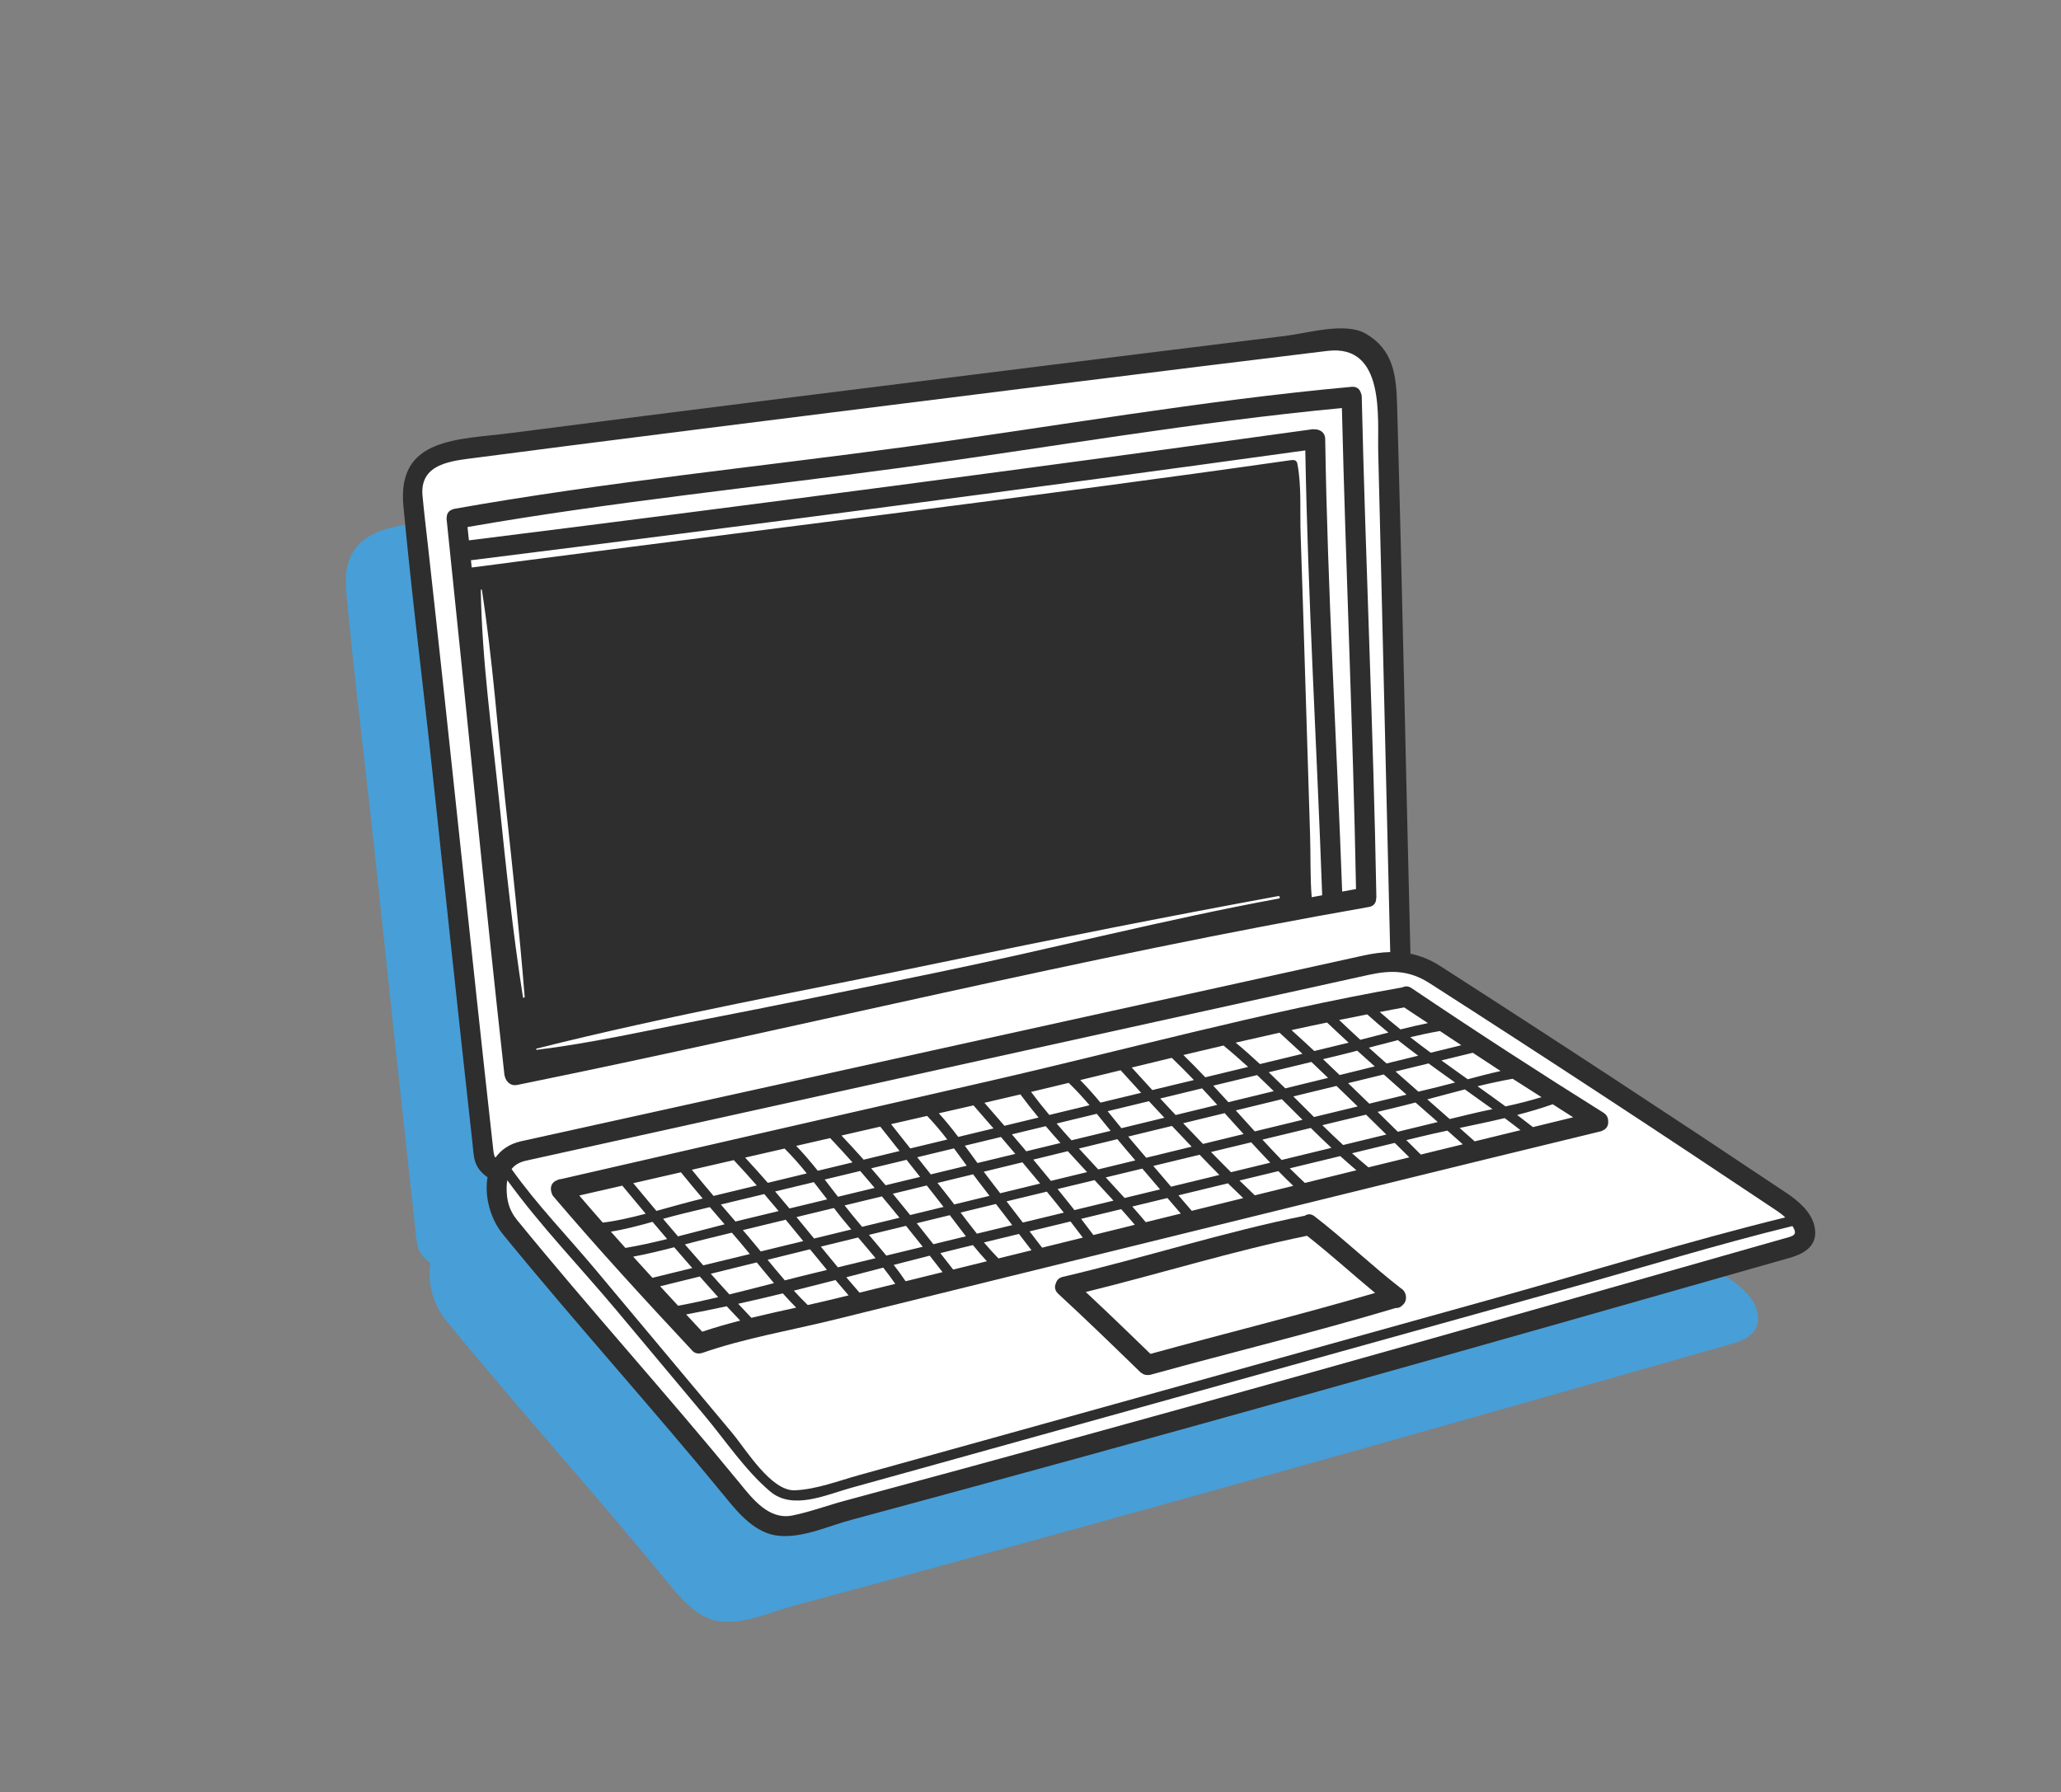 <?xml version="1.0" encoding="UTF-8"?><svg id="Layer_2" xmlns="http://www.w3.org/2000/svg" viewBox="0 0 457.94 398.31"><rect x="0" y="0" width="457.94" height="398.31" fill="#808080" stroke="none"/><defs><style>.cls-1{fill:#fff;}.cls-2{fill:#489ed7;}.cls-3{fill:#2d2e2d;}</style></defs><path class="cls-2" d="M390.48,291.64c-.64-3.2-3.61-5.72-6.17-7.43-25.54-17.07-51.23-33.93-77.08-50.52-2.17-1.4-4.33-2.24-6.54-2.69-1.02-40.63-1.81-81.27-2.96-121.9-.19-6.66-.83-12.4-7.07-15.94-4.51-2.56-12.8-.07-17.67,.53-17.78,2.18-35.56,4.4-53.34,6.61-39.57,4.93-79.14,9.85-118.68,14.97-11.82,1.53-25.47,.9-24.04,16.19,1.82,19.55,4.3,39.06,6.39,58.58,2.97,27.75,5.9,55.5,8.98,83.24,.15,1.31,.18,2.71,.6,3.97,.49,1.46,1.49,2.58,2.73,3.42-.73,4.26,.63,9.24,3.37,12.63,16.13,19.77,33.27,38.69,49.44,58.43,3.04,3.74,6.75,8.15,11.93,8.63,5.45,.5,10.95-2.19,16.11-3.55,69.65-18.75,139.08-38.42,208.44-58.21,3.55-1,6.39-2.84,5.57-6.95Z"/><g><path class="cls-1" d="M174.43,339.78c-.41,0-.82-.02-1.22-.06-4.64-.43-8.22-4.83-10.84-8.05-7.93-9.68-16.23-19.32-24.25-28.64-8.35-9.69-16.97-19.72-25.19-29.79-2.46-3.04-3.68-7.6-3.04-11.36,.1-.62-.16-1.24-.68-1.58-1.06-.71-1.77-1.59-2.11-2.6-.27-.8-.35-1.72-.44-2.7l-.09-.95c-2.39-21.52-4.69-43.05-6.99-64.58l-2-18.66c-.77-7.2-1.6-14.41-2.42-21.61-1.39-12.11-2.82-24.63-3.97-36.95-1.06-11.35,6.29-12.71,18.37-13.99,1.44-.15,2.88-.3,4.3-.49,37.87-4.9,76.41-9.71,113.67-14.35l5-.62c17.78-2.22,35.55-4.43,53.34-6.61,1.13-.14,2.43-.37,3.83-.63,2.64-.48,5.63-1.02,8.27-1.02,1.97,0,3.52,.31,4.6,.93,5.51,3.13,6.09,8.25,6.27,14.61,.7,24.62,1.27,49.67,1.83,73.89,.37,16,.73,32,1.14,48,.02,.74,.55,1.37,1.27,1.52,2.13,.43,4.09,1.24,6,2.47,24.78,15.9,50.71,32.89,77.06,50.5,3.23,2.16,5.08,4.32,5.5,6.43,.38,1.9,.11,3.83-4.44,5.11-77.52,22.13-142.63,40.49-208.42,58.21-1.45,.38-2.93,.87-4.43,1.36-3.27,1.08-6.66,2.2-9.9,2.2h0Z"/><g><path class="cls-3" d="M403.18,272.58c-.64-3.2-3.61-5.72-6.17-7.43-25.54-17.07-51.23-33.93-77.08-50.52-2.17-1.39-4.33-2.24-6.54-2.69-1.02-40.63-1.81-81.27-2.96-121.9-.19-6.66-.83-12.4-7.07-15.94-4.51-2.56-12.8-.07-17.67,.53-17.78,2.18-35.56,4.4-53.34,6.61-39.57,4.93-79.14,9.85-118.68,14.97-11.82,1.53-25.47,.9-24.04,16.19,1.82,19.55,4.3,39.06,6.39,58.58,2.97,27.75,5.9,55.5,8.98,83.24,.15,1.31,.18,2.71,.6,3.97,.49,1.46,1.49,2.58,2.73,3.41-.73,4.26,.63,9.24,3.37,12.63,16.13,19.77,33.27,38.69,49.44,58.43,3.04,3.74,6.75,8.15,11.93,8.63,5.45,.5,10.95-2.19,16.11-3.55,69.65-18.75,139.09-38.42,208.44-58.21,3.55-1,6.39-2.84,5.57-6.95Zm-85.52-54.08c25.86,16.58,51.55,33.45,77.08,50.52,.7,.47,1.35,.96,1.93,1.52-21.61,5.3-42.99,11.96-64.43,17.93-37.2,10.36-74.4,20.72-111.6,31.07-9.89,2.75-19.78,5.5-29.67,8.24-4.62,1.28-9.56,3.2-14.34,3.4-5.3,.23-10.86-9.06-13.98-12.79-10.13-12.11-20.27-24.21-30.4-36.33-6.12-7.32-13.05-14.45-18.58-22.27,.7-.91,1.75-1.54,3.28-1.88,62.39-13.78,124.79-27.55,187.2-41.28,5.05-1.11,9.09-.98,13.49,1.86Zm-207.57,38.75c-.11-.15-.2-.3-.26-.46-.05-.15-.22-1.15-.16-.69-.07-.62-.14-1.25-.21-1.87-4.93-44.36-9.45-88.77-14.39-133.13-.41-3.65-.85-7.29-1.19-10.94-.68-7.29,6.77-7.76,11.82-8.43,6.66-.88,13.33-1.74,20-2.59,19.68-2.52,39.37-5,59.06-7.47,36.72-4.61,73.43-9.23,110.17-13.69,12.98-1.58,11.11,14.98,11.3,22.47,.28,10.77,.54,21.54,.79,32.31,.55,23,1.08,45.99,1.64,68.99,.08,3.27,.16,6.55,.24,9.82-1.9,.05-3.86,.31-5.91,.76-62.41,13.73-124.8,27.5-187.2,41.28-2.6,.58-4.45,1.9-5.7,3.64Zm286.33,17.97c-69.36,19.8-138.79,39.46-208.44,58.21-3.97,1.05-7.85,2.52-11.88,3.34-5.26,1.07-8.87-3.67-11.8-7.26-16.17-19.74-33.31-38.66-49.44-58.43-1.76-2.18-2.31-4.37-2.29-7.16,0-.6,.06-1.14,.15-1.65,7.32,10.12,16.31,19.41,24.28,28.94,6.5,7.77,13,15.53,19.5,23.3,4.65,5.55,9.08,12.24,14.63,16.93,4.99,4.22,12.38,.75,17.85-.77,5.31-1.47,10.62-2.95,15.93-4.42,16.17-4.49,32.33-8.99,48.5-13.5,31.74-8.83,63.47-17.68,95.21-26.51,16.52-4.6,32.99-9.72,49.65-13.78,1.31,2.05,.15,2.2-1.85,2.77Z"/><path class="cls-3" d="M311.31,286.32c-6.22-4.81-12.7-10.99-19.23-16.03-.78-.6-1.54-.54-2.13-.14-18.14,3.66-35.83,9.39-53.84,13.61-.84,.2-1.29,.73-1.48,1.36-.36,.74-.31,1.64,.49,2.38,6.19,5.7,12.24,11.58,18.28,17.45,.08,.08,.17,.1,.25,.16,.13,.11,.27,.19,.42,.27,.1,.04,.19,.09,.29,.11,.18,.05,.37,.07,.57,.08,.09,0,.17,0,.26-.02,.13-.02,.25,.01,.39-.03,18.16-5.03,36.5-9.45,54.56-14.86,.58,.06,1.11-.19,1.5-.63,1.21-.98,.9-2.99-.32-3.71Zm-55.68,14.55c-4.76-4.63-9.54-9.23-14.38-13.76,16.41-4.03,32.6-9.1,49.16-12.49,5.19,4.06,10.06,8.51,15.13,12.7-16.54,4.84-33.29,8.97-49.9,13.54Z"/><path class="cls-3" d="M305.77,199.66c0-.09,.05-.16,.05-.26-.66-37.07-2.39-74.13-3.25-111.2,0-.35-.09-.67-.21-.93-.25-.8-.92-1.41-2.03-1.31-33.04,3.01-66.05,8.84-98.91,13.31-33.44,4.55-67.33,7.91-100.56,13.82-.13,.02-.21,.09-.32,.13-.09,.03-.17,.06-.26,.1-.15,.07-.29,.14-.4,.24-.13,.1-.22,.23-.31,.36-.04,.07-.1,.13-.13,.2-.09,.17-.13,.38-.16,.6,0,.06-.01,.11-.02,.17,0,.12-.05,.23-.04,.36,4.32,41.23,8.29,82.5,12.87,123.69,.02,.14,.08,.23,.11,.36,.02,.06,.04,.12,.06,.19,.07,.19,.13,.37,.24,.52,.46,.77,1.3,1.32,2.42,1.09,63.09-12.84,125.83-28.46,189.25-39.55,1.15-.2,1.61-1.02,1.6-1.9Zm-189.58,21.9c-2.28-14.49-3.78-29.04-5.29-43.63-1.6-15.51-3.82-31.22-4.07-46.81,0-.14,.22-.17,.24-.03,2.4,15.49,3.51,31.26,5.19,46.85,1.57,14.52,3.16,29.02,4.32,43.58,.02,.23-.36,.28-.39,.05Zm167.98-21.89c-25.25,4.65-50.26,11.13-75.41,16.32-17.92,3.7-35.84,7.38-53.81,10.86-11.83,2.29-23.72,4.98-35.68,6.45-.16,.02-.19-.24-.04-.28,29.77-7.5,60.2-12.96,90.26-19.22,24.8-5.17,49.62-10.09,74.53-14.67,.35-.07,.5,.47,.15,.54Zm7.28-.31c-.36-4.27-.22-9.51-.36-13.82-.36-11.18-.69-22.36-1.04-33.54-.34-11.1-.68-22.2-1.06-33.3-.18-5.07,.24-10.67-.73-15.68-.13-.67-.68-.87-1.2-.77-.06,0-.12-.02-.18,0-57.17,8.16-114.53,15.06-171.79,22.52-3.43,.45-6.85,.92-10.28,1.34-.06-.54-.11-1.08-.17-1.61,61.84-7.73,123.66-15.87,185.39-24.41,.58,32.95,2.57,65.92,3.75,98.86-.78,.14-1.55,.28-2.33,.43Zm6.77-1.24c-1.22-33.51-3.26-67.05-3.77-100.58-.02-1.25-.88-1.93-1.84-2.09-.02,0-.04,0-.06-.01-.18-.03-.36-.05-.55-.03-.13,0-.25-.04-.38-.02-62.41,8.65-124.91,16.88-187.43,24.69-.1-.99-.2-1.97-.31-2.96,31.91-5.58,64.4-8.84,96.48-13.2,32.49-4.42,65.13-10.15,97.8-13.24,.86,35.63,2.47,71.25,3.14,106.89-1.02,.18-2.04,.38-3.07,.56Z"/><path class="cls-3" d="M124.67,262.02c-.33,0-.64,.11-.93,.27-1.2,.43-1.54,1.58-1.23,2.61,.08,.35,.21,.69,.49,1.02,9.89,11.61,20.26,22.92,30.67,34.06,0,.01,.02,.02,.03,.04,.03,.03,.06,.06,.08,.09,0,.01,.02,.01,.03,.02,.2,.24,.45,.41,.73,.52,.02,0,.04,.01,.06,.02,.2,.07,.41,.11,.65,.11,.15,0,.29-.03,.44-.06,.09-.02,.17,0,.27-.04,9.53-3.34,19.94-5.06,29.73-7.49,22.3-5.53,44.62-11.02,66.93-16.51,34.3-8.43,68.59-16.92,102.92-25.24,.22-.04,.42-.12,.6-.23,.93-.4,1.28-1.25,1.18-2.11,0-.67-.28-1.35-1.01-1.81-14.36-8.99-28.63-18.24-42.68-27.71-.72-.49-1.43-.47-2-.17-31.05,5.46-61.85,13.98-92.58,21-31.46,7.19-62.93,14.37-94.38,21.61Zm91.62-16.39c1.48,1.7,2.97,3.41,4.46,5.13-2.61,.63-5.22,1.26-7.83,1.89-1.39-1.82-2.81-3.6-4.32-5.25,2.57-.59,5.13-1.18,7.7-1.76Zm85.38,.25c-3.24,.78-6.47,1.57-9.71,2.35-1.53-1.52-3.06-3.05-4.59-4.58,3.19-.78,6.39-1.55,9.59-2.33,1.57,1.52,3.15,3.03,4.71,4.56Zm-2.13-5.18c1.42-.35,2.85-.69,4.27-1.04,1.22-.3,2.43-.59,3.65-.89,1.69,1.5,3.36,3,5.06,4.48-2.76,.67-5.52,1.34-8.28,2.01-1.56-1.53-3.13-3.05-4.7-4.56Zm-10.13,8.15c-3.54,.86-7.07,1.71-10.61,2.57-1.41-1.55-2.81-3.1-4.22-4.66,3.41-.83,6.82-1.66,10.23-2.49,1.53,1.52,3.06,3.05,4.59,4.57Zm-13.09,3.17c-.45,.11-.89,.22-1.34,.32-2.56,.62-5.12,1.25-7.68,1.87-1.48-1.53-2.95-3.06-4.41-4.6,3.07-.75,6.14-1.49,9.22-2.24,1.4,1.55,2.81,3.1,4.21,4.65Zm-11.54,2.8c-3.37,.82-6.73,1.64-10.1,2.46-1.07-1.26-2.14-2.53-3.22-3.78-.26-.3-.52-.62-.77-.93,3.24-.79,6.48-1.57,9.71-2.36,1.45,1.55,2.91,3.08,4.38,4.61Zm-12.53,3.05c-2.74,.67-5.49,1.34-8.23,2-1.44-1.54-2.87-3.09-4.29-4.64,2.85-.69,5.69-1.38,8.54-2.08,.54,.65,1.07,1.29,1.61,1.92,.8,.93,1.58,1.86,2.37,2.79Zm-10.71,2.6c-2.68,.65-5.36,1.3-8.04,1.95-1.3-1.58-2.59-3.16-3.91-4.73,2.56-.62,5.12-1.24,7.67-1.87,1.42,1.55,2.84,3.1,4.27,4.64Zm-10.43,2.54c-2.96,.72-5.91,1.44-8.87,2.16-.7-.9-1.39-1.82-2.09-2.72-.52-.68-1.05-1.37-1.57-2.07,2.86-.7,5.72-1.39,8.59-2.09,1.33,1.57,2.63,3.14,3.94,4.72Zm-11.23,2.73c-2.62,.64-5.23,1.27-7.85,1.91-.73-.96-1.46-1.93-2.21-2.86-.51-.64-1.01-1.28-1.51-1.91,2.64-.64,5.28-1.28,7.91-1.92,.31,.41,.61,.83,.92,1.23,.92,1.19,1.82,2.38,2.74,3.57Zm-42.89,4.72c2.77-.67,5.54-1.34,8.3-2.01,.55,.71,1.11,1.43,1.66,2.13,.71,.88,1.45,1.76,2.19,2.64-2.75,.67-5.51,1.34-8.26,2.01-1.3-1.59-2.6-3.17-3.9-4.76Zm1.5,5.34c-1.94,.47-3.87,.94-5.81,1.41-1.22,.3-2.44,.59-3.65,.89-1.04-1.27-2.08-2.53-3.13-3.76-.28-.33-.56-.66-.85-.98,3.18-.77,6.35-1.54,9.53-2.31,1.31,1.58,2.61,3.17,3.91,4.76Zm9.18-7.93c2.76-.67,5.52-1.34,8.28-2,1.32,1.57,2.61,3.15,3.91,4.74-2.77,.67-5.54,1.35-8.31,2.02-.77-.91-1.54-1.83-2.28-2.74-.53-.66-1.07-1.34-1.6-2.02Zm10.7-2.59c1.38-.33,2.75-.67,4.12-1,1.14-.28,2.29-.56,3.43-.84,.53,.67,1.05,1.34,1.58,2,.72,.91,1.44,1.84,2.15,2.77-2.47,.6-4.95,1.2-7.42,1.8-1.28-1.59-2.56-3.17-3.87-4.75Zm8.44-4.31c-1.01-1.27-2-2.54-3.01-3.8,2.72-.66,5.45-1.32,8.17-1.97,.95,1.29,1.9,2.57,2.83,3.85-2.67,.64-5.33,1.29-8,1.93Zm-2.38,.57c-2.55,.62-5.11,1.24-7.66,1.85-1.06-1.26-2.12-2.52-3.2-3.76,.97-.23,1.95-.47,2.92-.7,1.65-.4,3.29-.8,4.94-1.19,1,1.27,2,2.54,3.01,3.8Zm-10.09,2.44c-2.72,.66-5.43,1.31-8.15,1.97-.98-1.27-1.96-2.55-2.95-3.83,2.63-.63,5.26-1.26,7.89-1.9,1.08,1.23,2.14,2.51,3.21,3.76Zm-10.55,2.55c-2.79,.67-5.58,1.35-8.38,2.02-1.05-1.27-2.11-2.53-3.18-3.78,2.87-.69,5.73-1.38,8.6-2.07,1,1.27,1.98,2.56,2.96,3.83Zm-10.79,2.6c-3,.73-5.99,1.45-8.99,2.17-.2,.05-.39,.1-.59,.15-1.09-1.26-2.17-2.52-3.25-3.78,3.21-.77,6.42-1.55,9.64-2.32,1.07,1.25,2.14,2.51,3.2,3.78Zm-12,2.94c-3.44,.88-6.88,1.8-10.35,2.68-1.11-1.3-2.22-2.59-3.32-3.89,1.55-.43,3.08-.85,4.59-1.21,1.93-.46,3.87-.93,5.8-1.4,1.09,1.27,2.18,2.54,3.28,3.82Zm-2.99,2.98c1.53-.37,3.06-.74,4.6-1.12,.57,.66,1.14,1.32,1.7,1.98,.77,.9,1.53,1.84,2.3,2.77-3.45,.84-6.9,1.67-10.35,2.51-1.36-1.55-2.73-3.09-4.08-4.65,1.95-.51,3.89-1.03,5.83-1.49Zm10.14,5.49c1.26,1.54,2.53,3.08,3.82,4.6-3.29,.85-6.6,1.7-9.9,2.51-1.39-1.51-2.77-3.05-4.14-4.59,3.41-.84,6.82-1.68,10.23-2.53Zm2.4-.59c3.14-.77,6.28-1.55,9.43-2.33,1.25,1.53,2.51,3.06,3.77,4.59-1.32,.32-2.64,.64-3.96,.96-1.8,.43-3.6,.9-5.4,1.36-1.3-1.51-2.58-3.03-3.84-4.58Zm11.82-2.92c2.77-.68,5.53-1.36,8.3-2.03,1.3,1.52,2.6,3.05,3.88,4.6-2.79,.67-5.59,1.35-8.38,2.03-1.27-1.53-2.54-3.06-3.79-4.6Zm10.69-2.61c2.75-.67,5.5-1.34,8.25-2.01,1.25,1.55,2.49,3.1,3.72,4.65-2.7,.65-5.4,1.31-8.1,1.96-1.27-1.55-2.57-3.08-3.86-4.61Zm10.64-2.59c2.45-.6,4.9-1.19,7.34-1.79,1.18,1.57,2.37,3.14,3.58,4.7-2.41,.58-4.82,1.17-7.23,1.75-1.22-1.56-2.46-3.11-3.7-4.66Zm9.73-2.37c2.62-.64,5.24-1.28,7.86-1.91,1.21,1.57,2.41,3.14,3.62,4.7-2.62,.63-5.23,1.27-7.85,1.9-1.23-1.55-2.44-3.12-3.62-4.69Zm10.22-2.49c2.98-.72,5.96-1.45,8.95-2.16,1.27,1.55,2.54,3.1,3.77,4.67-3.03,.73-6.07,1.47-9.1,2.2-1.2-1.57-2.41-3.14-3.62-4.71Zm11.34-2.74c2.74-.66,5.48-1.32,8.22-1.98,1.41,1.52,2.81,3.03,4.2,4.56-2.89,.7-5.78,1.4-8.68,2.1-1.23-1.57-2.48-3.12-3.74-4.68Zm10.7-2.58c2.71-.65,5.42-1.31,8.13-1.96,1.31,1.54,2.63,3.08,3.94,4.62-2.63,.64-5.26,1.27-7.88,1.91-1.38-1.53-2.78-3.05-4.18-4.56Zm10.56-2.55c3.43-.83,6.87-1.66,10.3-2.49,1.46,1.51,2.91,3.02,4.39,4.5-3.58,.87-7.16,1.73-10.74,2.6-1.31-1.54-2.64-3.07-3.95-4.62Zm12.83-3.1c2.98-.72,5.95-1.44,8.93-2.15,1.4,1.53,2.81,3.04,4.23,4.53-2.91,.7-5.81,1.4-8.72,2.11-1.49-1.48-2.97-2.98-4.44-4.49Zm11.42-2.75c3.58-.86,7.17-1.73,10.75-2.59,1.51,1.5,3.04,2.97,4.59,4.42-3.69,.9-7.38,1.8-11.07,2.69-1.44-1.49-2.86-2.99-4.27-4.52Zm13.32-3.21c3.24-.78,6.48-1.56,9.71-2.34,1.5,1.47,3.01,2.94,4.5,4.42-3.2,.78-6.4,1.56-9.59,2.33-1.56-1.45-3.1-2.91-4.62-4.41Zm12.28-2.96c1.34-.33,2.69-.65,4.03-.97,1.46-.35,2.92-.73,4.39-1.11,1.65,1.44,3.3,2.89,4.95,4.34-2.96,.72-5.92,1.44-8.88,2.16-1.49-1.48-2.99-2.94-4.49-4.41Zm11.02-2.77c2.78-.74,5.57-1.5,8.36-2.22,2.06,1.46,4.1,2.92,6.14,4.39-1.82,.38-3.62,.77-5.38,1.2-1.38,.34-2.75,.67-4.13,1-1.66-1.46-3.32-2.93-4.99-4.39Zm2.1-2.7c-1.35,.33-2.71,.66-4.06,.98-1.7-1.49-3.39-2.99-5.08-4.48,2.45-.59,4.9-1.2,7.34-1.79,1.95,1.43,3.92,2.84,5.89,4.24-1.37,.36-2.74,.72-4.1,1.05Zm-11.13-5.28c-1.32-1.17-2.65-2.33-3.95-3.52,2.15-.57,4.3-1.13,6.46-1.67,1.49,1.17,2.99,2.33,4.52,3.46-2.34,.58-4.68,1.15-7.02,1.72Zm-2.63,.65c-2.6,.64-5.2,1.28-7.8,1.92-1.23-1.18-2.45-2.36-3.69-3.53,1.15-.28,2.3-.56,3.45-.83,1.38-.33,2.76-.7,4.15-1.06,1.29,1.18,2.59,2.34,3.89,3.5Zm-10.37,2.55c-3.17,.78-6.34,1.56-9.51,2.33-1.22-1.2-2.44-2.39-3.68-3.58,3.16-.76,6.32-1.53,9.49-2.29,1.24,1.17,2.47,2.36,3.7,3.54Zm-12.07,2.95c-3.36,.82-6.72,1.63-10.08,2.45-1.12-1.23-2.24-2.45-3.37-3.67,3.25-.78,6.5-1.57,9.75-2.35,1.25,1.18,2.48,2.37,3.7,3.57Zm-12.55,3.05c-3.08,.75-6.17,1.5-9.25,2.25-1.14-1.22-2.3-2.44-3.43-3.67,3.1-.75,6.2-1.5,9.3-2.25,1.14,1.21,2.26,2.44,3.38,3.67Zm-11.75,2.86c-3.19,.77-6.37,1.55-9.55,2.32-1.01-1.25-2.03-2.51-3.06-3.78,3.06-.74,6.12-1.48,9.18-2.22,1.13,1.23,2.29,2.45,3.43,3.68Zm-11.95,2.91c-2.9,.7-5.8,1.4-8.7,2.1-1.12-1.23-2.21-2.47-3.29-3.73,2.97-.72,5.95-1.44,8.92-2.16,1.03,1.26,2.05,2.53,3.07,3.78Zm-11.15,2.7c-2.53,.61-5.06,1.22-7.59,1.84-1.06-1.25-2.12-2.51-3.19-3.76,2.51-.61,5.01-1.21,7.52-1.82,1.07,1.26,2.16,2.5,3.27,3.74Zm-10.02,2.42c-2.8,.68-5.6,1.36-8.41,2.03-.93-1.28-1.87-2.57-2.81-3.85,2.67-.65,5.35-1.29,8.02-1.94,1.07,1.24,2.13,2.51,3.2,3.76Zm-19.59-8.44c1.57,1.64,3.05,3.4,4.47,5.25-2.74,.66-5.48,1.32-8.22,1.98-1.42-1.8-2.86-3.59-4.27-5.4,2.67-.61,5.34-1.22,8.02-1.83Zm-10.42,2.38c1.42,1.82,2.86,3.62,4.29,5.42-2.66,.64-5.32,1.28-7.98,1.93-1.62-1.83-3.28-3.61-4.93-5.37,2.88-.66,5.75-1.32,8.63-1.98Zm-11.13,2.55c1.67,1.76,3.32,3.57,4.96,5.4-2.57,.62-5.14,1.24-7.71,1.86-1.54-1.92-3.12-3.79-4.8-5.53,2.52-.58,5.03-1.15,7.55-1.73Zm-10.14,2.32c1.74,1.72,3.37,3.59,4.94,5.53-2.89,.7-5.77,1.39-8.66,2.09-1.65-1.9-3.33-3.77-5.04-5.61,2.92-.67,5.84-1.34,8.76-2Zm-11.27,2.58c1.74,1.84,3.43,3.72,5.1,5.63-3.2,.77-6.4,1.55-9.6,2.32-1.64-1.92-3.24-3.86-4.83-5.81,3.11-.71,6.22-1.43,9.33-2.14Zm-11.76,2.69c1.59,1.97,3.21,3.91,4.85,5.84-.17,.04-.33,.08-.5,.12-2.98,.72-6.38,1.69-9.79,2.63-1.73-2.05-3.43-4.11-5.14-6.16,3.53-.81,7.06-1.62,10.58-2.42Zm-22.58,5.17c3.19-.73,6.37-1.46,9.56-2.19,1.73,2.08,3.46,4.16,5.2,6.24-3.41,.9-6.72,1.65-9.54,1.97-1.76-1.99-3.49-4.01-5.22-6.02Zm7.02,8.03c3.07-.49,6.19-1.32,9.26-2.18,1.08,1.28,2.17,2.54,3.25,3.82-3.09,.76-6.18,1.46-9.28,1.98-1.08-1.2-2.16-2.41-3.23-3.62Zm4.96,5.56c3.05-.57,6.08-1.3,9.11-2.09,1.33,1.55,2.67,3.09,4.02,4.62-2.95,.72-5.9,1.44-8.85,2.17-1.43-1.57-2.86-3.13-4.28-4.7Zm6,6.58c2.93-.73,5.87-1.44,8.8-2.17,1.36,1.53,2.71,3.08,4.09,4.59-2.96,.7-5.93,1.36-8.91,1.91-1.33-1.44-2.65-2.88-3.98-4.32Zm9.34,10.1c-1.19-1.27-2.38-2.56-3.57-3.84,3.01-.56,6.01-1.17,9.01-1.82,.99,1.07,1.99,2.13,3,3.19-2.86,.73-5.68,1.54-8.44,2.47Zm10.92-3.09c-.98-1.03-1.95-2.07-2.93-3.12,3.31-.74,6.62-1.5,9.92-2.31,.96,1.09,1.96,2.13,2.97,3.16-3.32,.73-6.66,1.47-9.96,2.27Zm19.21-4.4c-2.2,.54-4.43,1.05-6.68,1.56-1.05-1.03-2.09-2.09-3.09-3.2,3.09-.77,6.18-1.55,9.26-2.35,.96,1.14,1.93,2.27,2.9,3.4-.8,.2-1.59,.39-2.39,.59Zm4.82-1.19c-.99-1.13-1.97-2.27-2.94-3.42,2.74-.71,5.48-1.43,8.21-2.14,.93,1.18,1.83,2.38,2.68,3.6-2.65,.66-5.3,1.31-7.95,1.96Zm10.25-2.53c-.83-1.24-1.72-2.44-2.65-3.64,2.67-.69,5.34-1.38,8-2.05,.95,1.22,1.91,2.44,2.85,3.66-2.73,.67-5.47,1.35-8.2,2.02Zm10.56-2.6c-.94-1.22-1.9-2.44-2.85-3.66,1.39-.35,2.79-.7,4.18-1.04,1.02-.25,2.04-.5,3.06-.74,1.01,1.24,2.04,2.44,3.1,3.59-2.5,.62-5,1.23-7.5,1.85Zm10.06-2.48c-1.11-1.14-2.18-2.32-3.22-3.55,2.59-.63,5.18-1.26,7.78-1.89,.93,1.21,1.87,2.41,2.79,3.63-2.45,.6-4.9,1.21-7.35,1.81Zm9.7-2.39c-.92-1.21-1.86-2.41-2.78-3.62,3.03-.73,6.06-1.47,9.09-2.2,.92,1.19,1.84,2.39,2.74,3.59-3.02,.74-6.03,1.49-9.04,2.23Zm19.88-4.9c-2.83,.7-5.65,1.4-8.48,2.09-.89-1.2-1.81-2.39-2.73-3.59,2.97-.72,5.93-1.44,8.9-2.16,1.03,1.15,2.03,2.31,3.03,3.47l-.72,.18Zm3.15-.77c-.98-1.17-1.97-2.33-2.99-3.47,2.61-.63,5.21-1.26,7.81-1.89,.99,1.15,1.97,2.3,2.97,3.45-2.6,.64-5.2,1.28-7.79,1.92Zm10.22-2.52c-1-1.14-1.98-2.29-2.96-3.44,3.67-.89,7.33-1.78,11-2.67,1.13,1.11,2.26,2.2,3.4,3.29-3.81,.94-7.63,1.88-11.44,2.82Zm14.01-3.45c-1.14-1.08-2.27-2.18-3.4-3.28,2.88-.7,5.76-1.39,8.64-2.09,1.09,1.11,2.19,2.2,3.31,3.27-2.85,.7-5.7,1.4-8.55,2.11Zm11.13-2.74c-1.14-1.07-2.26-2.15-3.36-3.25,3.74-.91,7.48-1.81,11.22-2.72,1.18,1.07,2.38,2.12,3.59,3.15-3.82,.94-7.64,1.88-11.46,2.82Zm14.12-3.47c-1.23-1.02-2.45-2.06-3.64-3.13,3.16-.77,6.33-1.53,9.49-2.3,1.08,1.07,2.16,2.14,3.24,3.21-3.03,.74-6.06,1.48-9.09,2.22Zm11.64-2.84c-1.08-1.07-2.15-2.14-3.23-3.21,1.05-.26,2.1-.51,3.15-.76,1.97-.48,3.97-.92,5.99-1.35,1.14,1.01,2.28,2.03,3.42,3.04-3.11,.76-6.22,1.52-9.33,2.28Zm11.97-2.93c-1.11-1-2.23-1.99-3.35-2.98,3.33-.7,6.69-1.4,10.01-2.19,1.19,.88,2.36,1.78,3.52,2.68-3.4,.83-6.79,1.66-10.19,2.49Zm21.88-5.35c-2.98,.72-5.96,1.46-8.94,2.18-1.16-.91-2.33-1.81-3.51-2.7,2.69-.7,5.33-1.47,7.9-2.38,1.52,.97,3.03,1.94,4.55,2.9Zm-7.03-4.48c-2.61,.8-5.29,1.48-8,2.06-2.06-1.5-4.13-3-6.22-4.48,2.6-.63,5.21-1.2,7.81-1.66,2.13,1.37,4.27,2.72,6.4,4.08Zm-9.1-5.8c-2.44,.54-4.88,1.18-7.3,1.83-1.96-1.39-3.91-2.79-5.85-4.19,2.33-.57,4.66-1.13,6.98-1.7,2.06,1.35,4.11,2.72,6.18,4.06Zm-8.72-5.74c-2.27,.56-4.53,1.11-6.8,1.67-1.54-1.13-3.06-2.28-4.56-3.45,2.2-.52,4.4-.99,6.6-1.37,1.59,1.05,3.17,2.1,4.76,3.15Zm-12.69-8.39c1.75,1.18,3.52,2.32,5.27,3.48-2.04,.42-4.07,.88-6.1,1.4-1.57-1.26-3.1-2.55-4.6-3.87,1.81-.34,3.62-.7,5.43-1.02Zm-8.22,1.54c1.53,1.38,3.1,2.73,4.71,4.04-2.09,.55-4.17,1.09-6.24,1.61-1.58-1.45-3.15-2.92-4.71-4.41,2.08-.42,4.16-.84,6.25-1.24Zm-8.93,1.8c1.58,1.52,3.19,3,4.8,4.49-2.55,.61-5.09,1.23-7.64,1.85-1.67-1.57-3.36-3.11-5.06-4.65,2.63-.58,5.27-1.13,7.9-1.68Zm-10.56,2.27c1.71,1.55,3.41,3.12,5.1,4.69-3.15,.76-6.3,1.52-9.45,2.28-1.76-1.64-3.55-3.23-5.39-4.76,3.25-.75,6.5-1.49,9.75-2.21Zm-12.45,2.85c1.87,1.53,3.69,3.13,5.48,4.76-3.17,.77-6.35,1.53-9.52,2.3-1.59-1.68-3.22-3.33-4.87-4.95,2.97-.71,5.94-1.41,8.92-2.11Zm-11.49,2.74c1.68,1.61,3.32,3.26,4.92,4.93-3.01,.73-6.03,1.46-9.04,2.18-.07,.02-.13,.03-.2,.05-1.53-1.67-3.05-3.34-4.57-5.01,2.96-.72,5.92-1.44,8.89-2.15Zm-11.36,2.76c1.51,1.67,3.04,3.34,4.56,5.01-3.01,.73-6.03,1.45-9.04,2.18-1.45-1.74-2.94-3.43-4.5-5.01,2.99-.73,5.98-1.45,8.98-2.18Zm-11.54,2.8c1.61,1.55,3.15,3.23,4.63,4.97-2.98,.72-5.96,1.44-8.94,2.16-1.4-1.67-2.75-3.38-4.05-5.12,2.79-.66,5.58-1.34,8.37-2.01Zm-6.71,7.71c-2.52,.61-5.05,1.22-7.57,1.83-1.48-1.71-2.96-3.41-4.44-5.11,2.66-.61,5.32-1.24,7.99-1.87,1.29,1.75,2.63,3.46,4.02,5.14Z"/></g></g></svg>